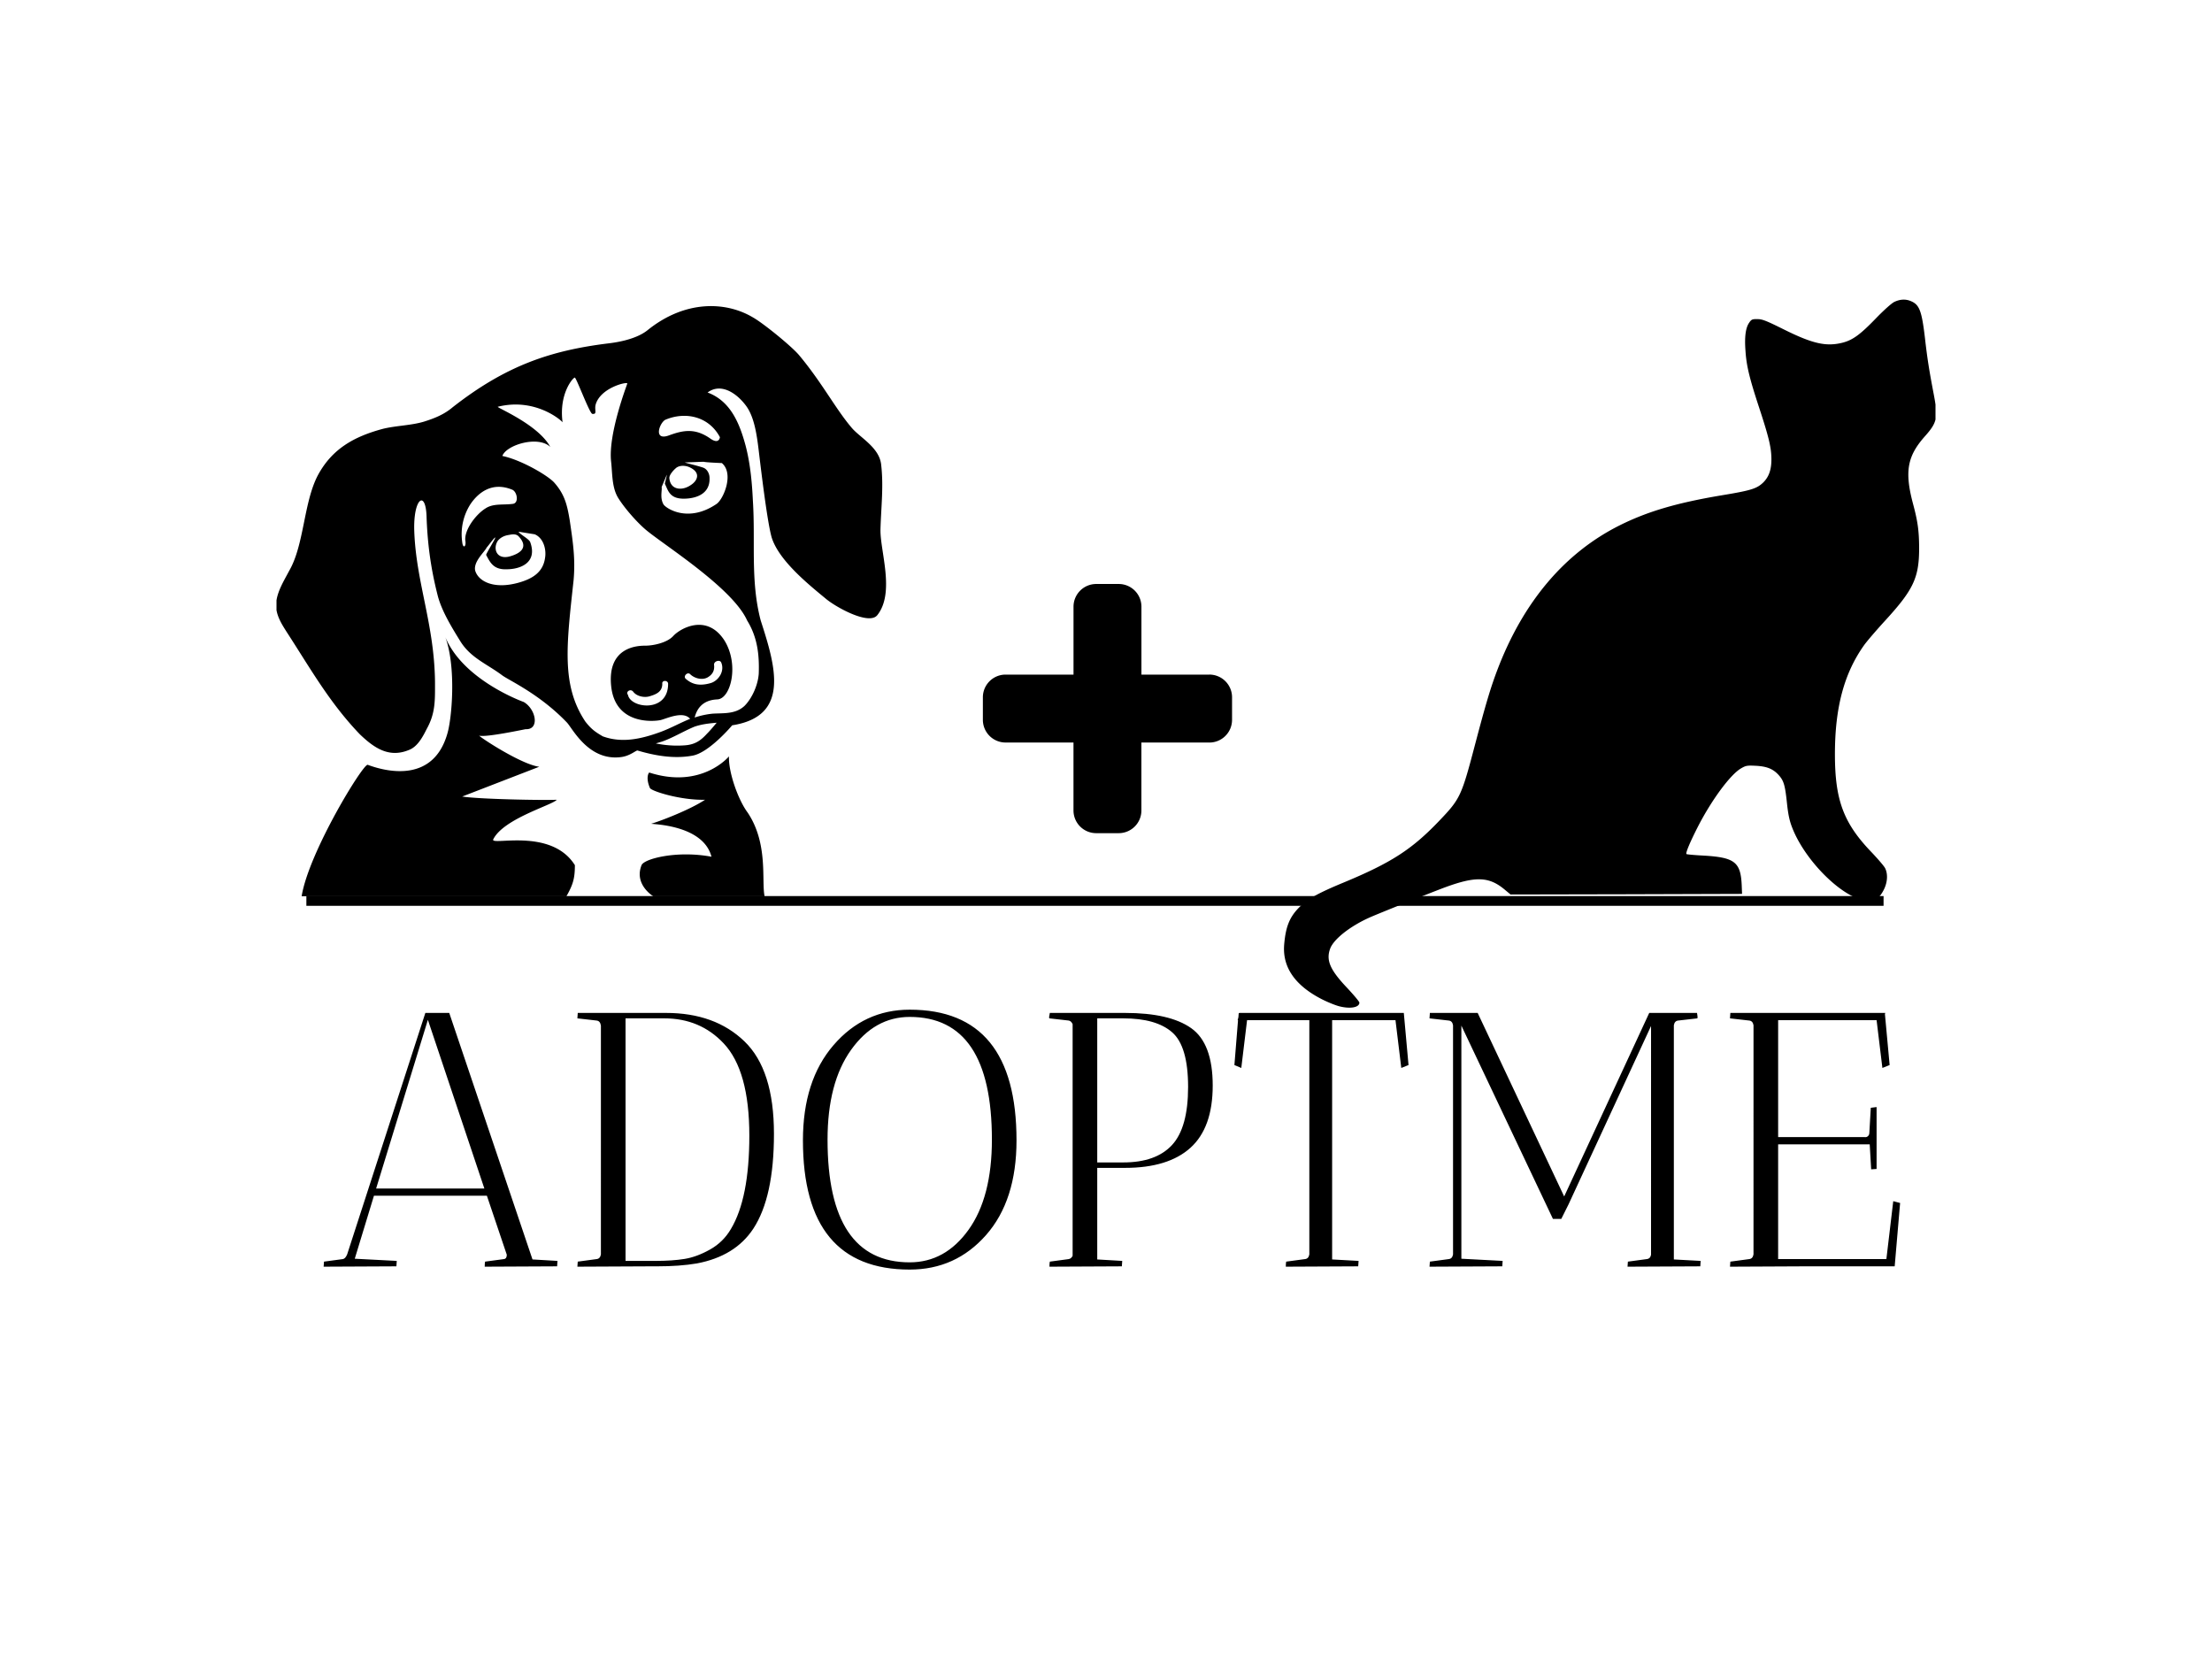 <svg xmlns="http://www.w3.org/2000/svg" version="1.1" xmlns:xlink="http://www.w3.org/1999/xlink" width="2000" height="1500" viewBox="0 0 2000 1500"><rect width="2000" height="1500" x="0" y="0" id="background" stroke="transparent" fill="#ffffff"></rect><svg xml:space="preserve" width="1500" height="1125" data-version="2" data-id="lg_lICq0RsFbGN8hbCyu4" viewBox="0 0 761 486" x="250" y="187.5"><rect width="100%" height="100%" fill="transparent"></rect><rect width="579" height="144.64" x="-289.5" y="-72.32" fill="none" rx="0" ry="0" transform="translate(294.97 369.71)"></rect><path d="m55 443.38-33.38.16.17-2.32 8.63-1.16q1.16-.17 1.99-2.16l35.87-110.76h10.96l38.19 113.08 11.46.67q0 .16-.17 2.49l-33.21.16q0-1.49.17-2.32l8.63-1.16q1.33-.17 1.33-2L96.51 411H44.7l-8.8 28.89 19.26 1q0 .16-.16 2.49m40.35-35.7L69.44 330.3 45.7 407.68zm51.47-77.05-8.8-1 .17-2.49h40.51q22.42 0 35.95 13.04 13.54 13.03 13.54 42.42 0 29.06-9.47 43.51-8.3 12.62-25.9 15.94-7.81 1.33-18.27 1.33h-3.15l-33.38.16.17-2.32 8.63-1.16q1.66-.17 1.99-2.16V332.96q-.33-2.16-1.99-2.33m31.05-1h-17.76v111.26h13.61q7.97 0 13.53-.92 5.57-.91 11.63-4.31 6.06-3.41 9.55-9.39 8.46-14.11 8.46-42.84 0-29.88-11.79-42.34-10.79-11.46-27.23-11.46m63.61 55.96q0-27.4 14.03-43.67t34.95-16.27q48.99 0 48.99 59.94 0 27.57-13.95 43.42-13.95 15.86-35.04 15.86-48.98 0-48.98-59.28m11.29-.33q0 56.29 37.69 56.29 16.28 0 26.99-14.94 10.71-14.95 10.71-41.35 0-56.29-37.7-56.29-16.1 0-26.9 15.11-10.79 15.11-10.79 41.18m101.62-56.12.34-2h34.53q20.43 0 30.31 6.98 9.88 6.97 9.88 26.32 0 19.34-10.21 28.56-10.22 9.21-29.98 9.21h-12.78v42.01l11.46.67q0 .16-.17 2.49l-33.21.16q0-1.49.17-2.32l8.63-1.16q1.16-.17 1.83-1.5V332.29q-.67-1.49-1.83-1.66l-8.8-1q-.17-.16-.17-.49m34.04.49h-11.95v66.09h11.95q14.95 0 22.34-7.97t7.39-26.65-7.31-25.07q-7.31-6.4-22.42-6.4m85.34 108.27V330.46h-28.56l-2.65 21.92-3.16-1.33 1.66-20.59h-.17l.34-1.32.16-2 .33.17v-.17h75.39l2.16 23.91-3.32 1.33-2.66-21.92h-29.06v109.76l12.13.67q0 .16-.17 2.49l-33.21.16q0-1.49.17-2.32l8.63-1.16q1.66-.17 1.99-2.16m63.93-107.27-8.8-1 .17-2.49h21.92l39.68 84.19 39.02-84.19h21.92q0 .34.17 1.17.16.83 0 1.32l-8.8 1q-1.66.17-2 2.16v107.43l12.29.67q0 .16-.16 2.49l-33.38.16.17-2.32 8.63-1.16q1.66-.17 1.99-2V333.12l-37.86 81.86-3.32 6.65h-3.82l-42.01-88.67v106.93l18.93 1q0 .16-.16 2.49l-33.38.16.17-2.32 8.63-1.16q1.66-.17 1.99-2.16V332.79q-.33-1.99-1.99-2.16m137.83 0-8.8-1 .17-2.49h71.07l-.17.5 2.16 23.41-3.32 1.33-2.66-21.92h-45.16v53.64h39.68q.83.16 1.5-.42.66-.58.66-1.57l.66-11.46 2.66-.33v28.39q-.16 0-2.49.17l-.66-11.46h-42.01v52.64h49.65l3.15-26.57 3.15.83-2.49 29.06h-42.17l-33.38.16.17-2.32 8.63-1.16q1.66-.17 1.99-2.16V332.79q-.33-1.99-1.99-2.16"></path><path stroke="#000" stroke-width="4.47" d="M13.704 275.77h723.472"></path><path d="M427.931 171.947h-31.178V140.77a10.414 10.414 0 0 0-10.376-10.389h-10.389A10.414 10.414 0 0 0 365.6 140.77v31.178h-31.191a10.414 10.414 0 0 0-10.389 10.376v10.389a10.414 10.414 0 0 0 10.389 10.388h31.178v31.179a10.414 10.414 0 0 0 10.376 10.401h10.389a10.414 10.414 0 0 0 10.388-10.389v-31.178h31.179a10.414 10.414 0 0 0 10.401-10.376v-10.414a10.414 10.414 0 0 0-10.389-10.389m-291.062 87.422c0 6.237-.891 8.91-3.861 14.256H11.535c3.267-20.196 28.215-60.885 30.294-60.291 10.395 3.861 30.294 7.425 36.531-14.256 2.079-6.831 4.158-30.294-.891-44.253 8.316 19.899 35.937 29.7 35.937 29.7 5.643 3.267 7.425 12.771.891 12.474-.297 0-18.117 3.861-21.384 2.97 3.267 2.673 20.196 13.365 27.621 14.256l-35.343 13.662c7.128 1.188 36.234 1.782 43.362 1.485-1.782 2.376-24.354 8.613-29.106 18.117-1.782 3.267 26.433-5.643 37.422 11.88m70.686-49.896s-12.474 15.147-36.531 7.425c-.297 0-1.782 2.376.297 7.128.891 1.485 14.256 5.643 25.245 5.346-7.128 4.752-21.384 10.098-24.651 10.989 0 .297 23.76.297 27.621 15.147-15.741-2.97-30.888.891-32.076 3.861-3.564 8.91 5.346 14.256 5.346 14.256h51.084c-1.485-7.128 1.782-24.057-7.722-38.313-4.455-5.94-8.91-18.711-8.613-25.839m68.013-64.746c-3.861 4.752-19.305-3.861-23.76-7.722-8.316-6.831-21.384-17.523-24.651-27.918-2.079-7.128-5.049-32.373-5.94-39.798s-2.079-15.741-5.94-20.79c-4.455-5.94-11.583-10.395-17.523-5.94 9.504 3.564 13.959 12.177 16.929 22.572 2.97 10.098 3.564 21.384 3.861 27.324 1.188 18.711-1.188 36.531 3.564 54.648 6.831 21.087 13.662 43.956-13.068 48.114 0 0-10.692 12.771-18.414 13.959-8.316 1.485-16.929 0-24.948-2.376-.594-.297-3.267 2.376-7.425 2.97-14.85 2.079-22.275-12.771-24.948-15.741-12.474-13.068-26.433-19.305-29.7-21.681-7.128-5.346-14.553-8.019-19.305-15.741-3.861-6.237-8.613-13.959-10.395-21.087s-4.455-18.711-5.049-35.64c-.297-13.068-6.237-8.91-5.643 6.534.891 23.463 9.207 42.471 9.504 68.904 0 8.316.297 14.256-3.861 21.681-1.782 3.564-4.158 8.019-8.019 9.504-9.207 3.861-16.038-.891-22.572-7.128-13.959-14.553-22.572-29.997-33.561-46.926-2.079-3.267-4.158-6.534-4.752-10.395-.891-6.237 2.97-12.177 5.94-17.82 6.831-11.88 6.534-31.185 13.068-43.659 6.534-12.177 16.632-17.82 29.997-21.384 6.237-1.485 12.771-1.485 18.711-3.267 4.752-1.485 9.207-3.267 13.068-6.534 24.651-19.305 45.144-26.136 71.874-29.403 2.376-.297 11.88-1.485 17.523-5.94C187.359.076 206.07.67 218.544 8.095c4.752 2.673 17.523 13.068 21.087 17.226 10.692 12.771 16.929 24.948 24.354 33.561 3.861 4.455 12.474 8.91 13.365 16.632 1.188 10.098 0 19.305-.297 29.7-.297 9.801 6.831 29.106-1.485 39.501M95.883 95.71c3.564-2.376 8.019-1.485 12.474-2.079 2.97-.297 2.079-5.643-.297-6.534-9.504-3.861-15.741 1.782-19.008 6.534a25.54 25.54 0 0 0-3.861 17.523c.297 2.97 1.782 2.376 1.485-.297-.891-4.752 4.455-12.177 9.207-15.147m15.147 12.771c-1.188-1.188-2.97-.891-4.455-.594-2.079.297-3.861 1.188-5.049 2.673-2.376 3.564-.594 8.91 5.643 7.128 4.158-1.188 8.91-3.861 3.861-9.207m7.425-.891-7.425-1.188c.594 1.188 4.752 3.267 5.346 4.752 3.564 9.801-5.049 12.474-10.692 12.474-6.237.297-7.722-3.267-9.504-6.534-.297-.297 4.455-7.722 4.158-8.019s-3.861 4.752-3.861 4.455c-.891 2.079-6.237 6.534-5.346 10.692 1.485 5.049 8.613 8.613 19.602 5.643 6.534-1.782 11.583-4.752 12.474-11.583.594-3.564-.594-8.91-4.752-10.692m83.457 86.427c-3.267.297-6.534.594-10.098 1.782-5.049 2.079-9.801 5.049-14.85 6.831l-2.97.891c4.455.891 8.613 1.188 13.068.891 4.752-.297 7.425-2.079 10.395-5.346 1.485-1.485 2.97-3.267 4.455-5.049m-31.779-87.912c-4.455-3.564-10.395-10.395-13.365-15.147s-2.673-11.286-3.267-16.632c-1.485-12.771 7.425-35.64 7.425-35.937-.297-.891-12.474 2.079-14.553 9.801-.594 2.376.891 4.455-1.485 4.158-1.188 0-7.128-16.038-8.019-16.632-.594-.297-7.425 7.128-5.643 20.493-1.188-1.485-13.068-11.286-29.7-7.128-.891.297 18.414 8.019 24.057 18.414-5.643-5.346-20.196-.891-21.978 4.158 8.613 1.782 20.79 8.91 23.76 12.177 4.752 5.346 5.94 10.098 7.128 17.226 1.485 10.098 2.673 17.82 1.782 27.621-3.267 29.997-5.643 48.114 5.346 64.746 2.97 3.861 5.049 5.049 8.019 6.831 8.91 3.267 17.82 1.188 26.73-2.079 4.752-1.782 8.91-4.158 13.365-5.94-3.267-3.861-10.989 0-13.662.594-2.97.594-20.79 2.376-22.572-15.741s12.474-18.414 15.741-18.414 9.801-1.188 12.771-4.455c3.267-3.564 15.444-10.395 23.463 2.079 6.831 10.989 2.97 26.73-3.267 27.027-7.128.297-9.504 4.752-10.395 8.316a37.6 37.6 0 0 1 8.316-1.782c5.049-.297 10.395.297 14.553-3.564 3.564-3.564 6.237-9.801 6.534-14.85.297-8.613-.594-16.632-5.346-24.354-6.534-14.553-36.531-33.561-45.738-40.986m27.621 67.122c-2.673 1.485-6.237.297-8.019-1.485-1.188-1.188-3.267.891-2.079 2.079 2.673 2.376 5.94 3.564 11.286 2.079 3.564-.891 6.831-5.346 5.049-9.504-.594-1.485-3.564-.594-3.267 1.188.297 2.673-.891 4.455-2.97 5.643m-26.433 8.613c-2.673.891-6.237 0-7.722-2.079-1.188-1.485-3.564 0-2.376 1.485 1.188 6.237 18.414 8.316 18.414-5.049 0-1.782-2.97-1.782-2.673 0 0 3.564-2.673 4.752-5.643 5.643m7.722-101.574-2.376 5.643c.297 1.485-.891 5.049.891 8.019 1.188 1.782 11.286 8.613 24.354-.297 3.267-2.376 8.019-13.959 2.376-18.711 0 0-7.425-.297-8.316-.594-.891 0-7.722.297-8.613.297.297.297 4.752 1.188 8.316 2.376 1.782.594 2.97 2.673 2.97 4.752.297 7.722-6.831 9.504-11.88 9.504-6.534 0-7.128-3.861-8.613-6.831 0-.594.891-3.267.891-4.158m1.188 1.782c.594 5.346 5.94 5.643 9.801 2.97 3.267-2.079 4.752-5.94-.891-8.316-1.485-.594-3.861-.891-5.643.297-1.485 1.188-3.564 3.564-3.267 5.049m-1.782-27.027c-2.673 1.188-5.94 10.098 1.782 7.128 6.534-2.376 11.88-3.267 18.711 1.485 4.158 2.97 4.455-.594 4.455-.594-5.049-9.504-15.741-11.88-24.948-8.019M742.258.91c-1.3.595-4.717 3.635-8.512 7.545-7.22 7.488-10.688 10.035-15.36 11.232-7.488 1.894-13.677.538-27.072-6.131-7.763-3.853-9.715-4.672-11.942-4.672-2.439-.051-2.816.109-3.904 1.74-1.575 2.279-2.119 6.51-1.632 12.8.435 6.893 1.85 12.647 6.297 26.157 4.34 13.242 5.479 17.908 5.587 23.008.11 5.101-1.03 8.468-3.635 11.124-2.982 2.93-5.587 3.744-19.046 5.97-20.73 3.47-34.131 7.431-46.88 13.78-25.287 12.646-44.333 35.162-56.218 66.522-3.033 8.032-5.26 15.468-10.093 33.804-6.29 23.936-6.835 25.127-16.492 35.22-12.538 13.132-22.03 19.264-44.007 28.377-11.283 4.672-16.166 7.38-19.75 10.855-4.832 4.665-6.675 9.158-7.38 17.632-.812 10.259 4.935 18.61 17.153 24.908 2.547 1.3 6.182 2.816 8.128 3.31 5.056 1.298 9.228.543 9.228-1.684 0-.435-2.547-3.475-5.644-6.784-7.866-8.3-9.767-12.698-7.706-18.125 1.683-4.288 9.12-10.144 17.965-14.105 4.23-1.901 29.139-11.828 34.726-13.888 14.055-5.159 20.186-4.941 27.399 1.139l2.604 2.17 53.07-.11 53.12-.166-.16-4.064c-.487-10.585-3.258-12.697-17.633-13.517-4.07-.21-7.597-.537-7.705-.704-.493-.435 1.625-5.427 5.152-12.37 6.297-12.314 14.924-24.04 19.859-26.913 2.227-1.305 2.822-1.408 6.893-1.197 5.1.276 7.974 1.472 10.579 4.455 2.176 2.496 2.771 4.557 3.635 12.857.544 5.05 1.14 7.924 2.387 11.072 6.189 16 24.64 33.696 34.944 33.421 3.527-.051 5.101-1.139 7.053-4.934 1.74-3.418 1.958-7.27.602-9.933-.493-.973-3.31-4.23-6.19-7.27-12.863-13.35-16.818-23.93-16.818-44.98 0-21.376 4.179-37.062 13.35-49.977 1.3-1.843 5.696-6.944 9.766-11.392 12.967-14.163 15.514-19.648 15.514-33.267-.051-7.866-.595-12.045-2.874-20.506-3.852-14.598-2.547-21.651 5.588-30.771 5.536-6.24 6.022-8.41 4.07-18.771-2.17-11.341-2.982-16.333-4.122-26.266-1.465-12.48-2.553-15.245-6.4-16.87-2.393-1.03-4.89-.922-7.488.268"></path></svg></svg>
